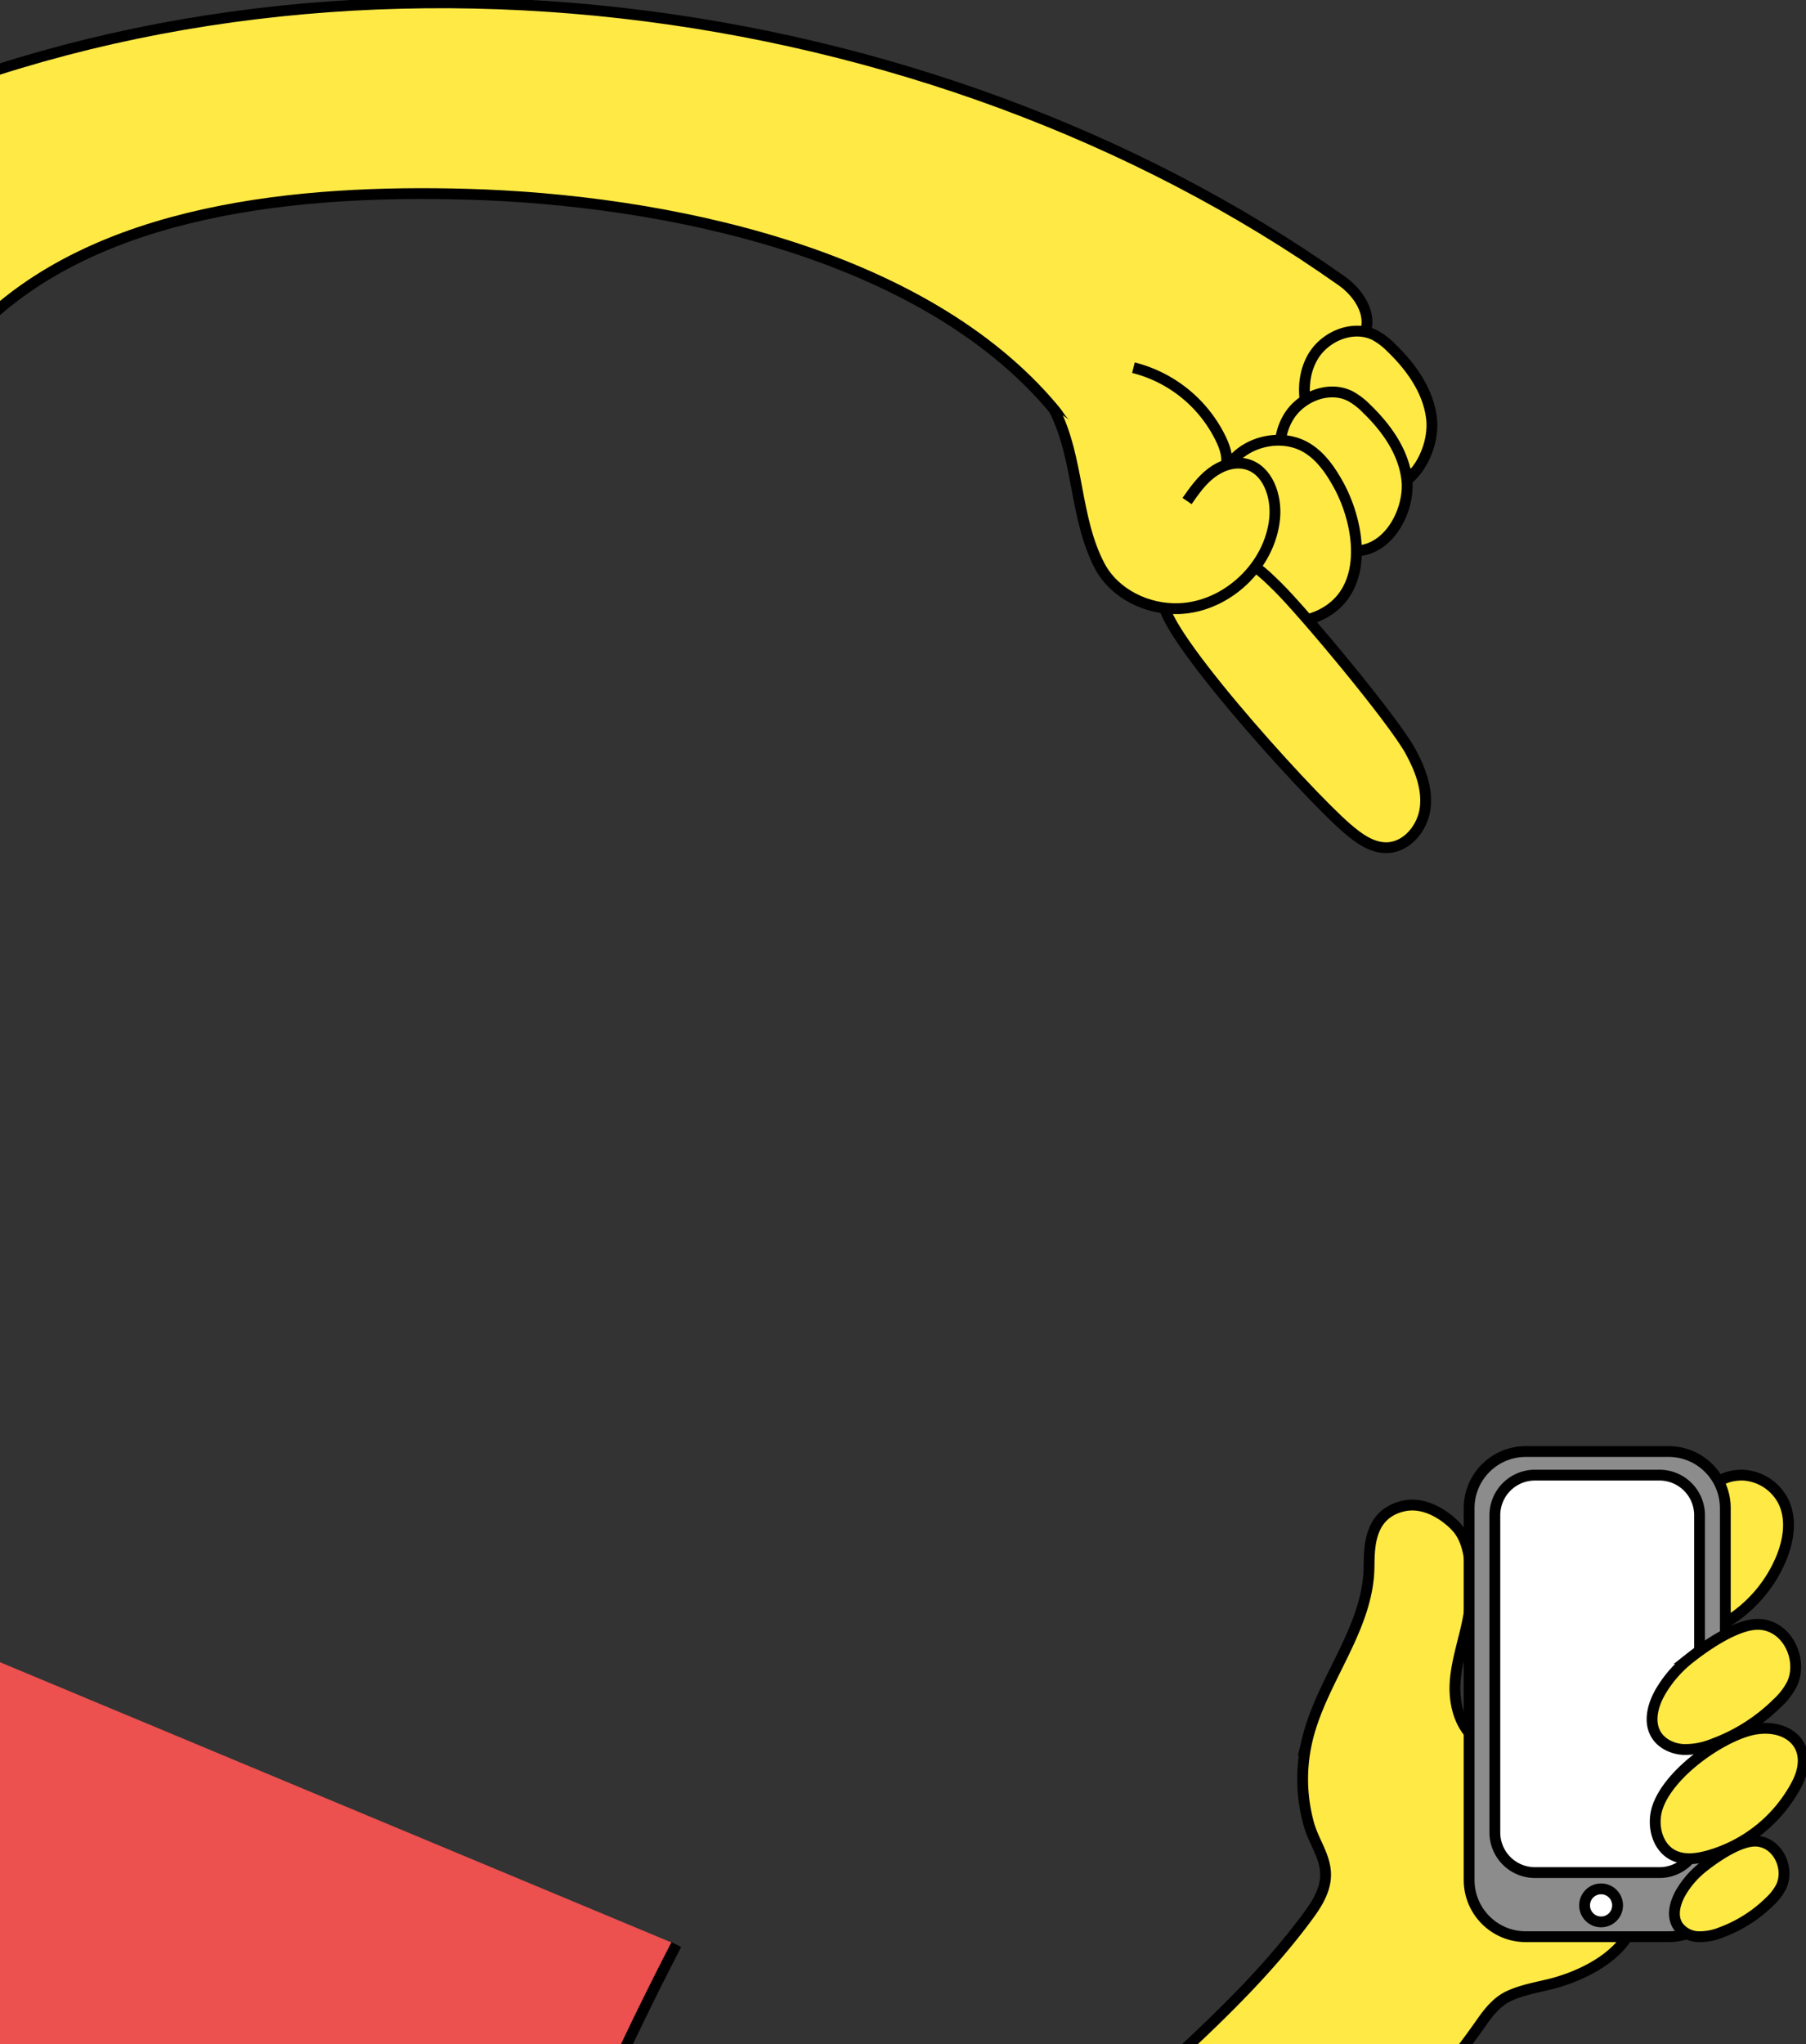 <svg width="334" height="378" fill="none" xmlns="http://www.w3.org/2000/svg"><rect width="100%" height="100%" fill="#333333" stroke="none"/><g clip-path="url(#clip0)"><path d="M125.088 359.562a594.297 594.297 0 0 0-27.507 61.408c-.866 2.278-1.821 4.671-3.788 6.119-1.557 1.126-3.54 1.479-5.45 1.671-10.245 1.038-20.5-1.411-30.444-4.09-40.103-10.8-79.096-25.321-118.015-39.827-.919-.343-1.941-.779-2.305-1.692a3.557 3.557 0 0 1 .099-2.175 292.285 292.285 0 0 1 37.056-84.161" fill="#EC504F"/><path d="M125.088 359.562a594.297 594.297 0 0 0-27.507 61.408c-.866 2.278-1.821 4.671-3.788 6.119-1.557 1.126-3.54 1.479-5.45 1.671-10.245 1.038-20.5-1.411-30.444-4.09-40.103-10.8-79.096-25.321-118.015-39.827-.919-.343-1.941-.779-2.305-1.692a3.557 3.557 0 0 1 .099-2.175 292.285 292.285 0 0 1 37.056-84.161" stroke="#000" stroke-width="2"/><path d="M322.286 272.76a8.911 8.911 0 0 1 7.562 4.941c1.557 3.269.934 7.193-.462 10.535a25.123 25.123 0 0 1-9.628 11.418c-.82.519-1.899.991-2.709.457-.69-.457-.804-1.401-.856-2.227-.452-7.541-5.828-25.124 6.093-25.124z" fill="#FFE945" stroke="#000" stroke-width="2"/><path d="M221.866 431.018c20.594-23.552 36.05-34.207 52.009-56.887 1.443-2.076 2.995-4.054 5.278-5.092 2.284-1.038 4.78-1.495 7.22-2.076 5.262-1.251 11.687-4.266 14.532-8.823l-27.346-36.086c-3.504-2.263-4.734-6.902-4.443-11.065.291-4.162 1.785-8.138 2.501-12.248.574-3.311.642-6.69.203-10.022-.291-2.206-.856-4.479-2.31-6.166-1.453-1.687-5.579-5.096-10.011-4.063-6.628 1.557-6.228 8.226-6.316 11.552-.291 11.232-8.72 20.584-11.377 31.498a31.192 31.192 0 0 0 .26 15.819c1.126 3.924 3.96 6.939 2.823 11.335-.586 2.289-1.988 4.267-3.399 6.156-13.775 18.445-32.36 31.695-47.748 48.516" fill="#FFE945"/><path d="M221.866 431.018c20.594-23.552 36.05-34.207 52.009-56.887 1.443-2.076 2.995-4.054 5.278-5.092 2.284-1.038 4.78-1.495 7.22-2.076 5.262-1.251 11.687-4.266 14.532-8.823l-27.346-36.086c-3.504-2.263-4.734-6.902-4.443-11.065.291-4.162 1.785-8.138 2.501-12.248.574-3.311.642-6.69.203-10.022-.291-2.206-.856-4.479-2.31-6.166-1.453-1.687-5.579-5.096-10.011-4.063-6.628 1.557-6.228 8.226-6.316 11.552-.291 11.232-8.72 20.584-11.377 31.498a31.192 31.192 0 0 0 .26 15.819c1.126 3.924 3.96 6.939 2.823 11.335-.586 2.289-1.988 4.267-3.399 6.156-13.775 18.445-32.36 31.695-47.748 48.516" stroke="#000" stroke-width="2"/><path d="M308.611 358.114h-26.443c-5.782 0-10.469-4.687-10.469-10.468v-68.778c0-5.781 4.687-10.468 10.469-10.468h26.443c5.781 0 10.468 4.687 10.468 10.468v68.778c0 5.781-4.687 10.468-10.468 10.468z" fill="#8C8C8C" stroke="#000" stroke-width="2" stroke-linecap="round"/><path d="M306.897 346.26h-23.022a7.417 7.417 0 0 1-7.417-7.416v-58.662a7.417 7.417 0 0 1 7.417-7.417h23.022a7.417 7.417 0 0 1 7.417 7.417v58.662a7.416 7.416 0 0 1-7.417 7.416zm-10.793 9.114a3.051 3.051 0 1 1-.001-6.103 3.051 3.051 0 0 1 .001 6.103z" fill="#fff" stroke="#000" stroke-width="2" stroke-linecap="round"/><path d="M312.411 306.687a22.074 22.074 0 0 0-5.128 5.802c-1.557 2.523-2.522 5.855-.944 8.351 1.038 1.625 2.968 2.512 4.883 2.652 1.93.06 3.85-.294 5.631-1.038a33.11 33.11 0 0 0 11.885-7.582 12.573 12.573 0 0 0 2.668-3.472c2.019-4.287-.586-10.432-5.621-11.008-4.115-.478-10.26 3.83-13.374 6.295zm2.505 38.582a16.891 16.891 0 0 0-3.913 4.427c-1.178 1.926-1.925 4.469-.721 6.374a4.801 4.801 0 0 0 3.726 2.039 10.475 10.475 0 0 0 4.297-.789 25.314 25.314 0 0 0 9.072-5.787 9.768 9.768 0 0 0 2.025-2.662c1.557-3.275-.447-7.961-4.293-8.403-3.129-.368-7.816 2.922-10.193 4.801z" fill="#FFE945" stroke="#000" stroke-width="2"/><path d="M306.54 334.204c-1.079 3.228-.104 7.365 2.948 8.859 1.957.966 4.292.675 6.394.094a26.643 26.643 0 0 0 16.416-13.266c3.893-7.515-2.45-12.061-9.586-9.669-5.781 1.895-14.189 8.04-16.172 13.982z" fill="#FFE945" stroke="#000" stroke-width="2"/><path d="M196.222 77.456c4.806 5.387 9.067 11.386 14.838 15.725 5.771 4.34 13.645 6.81 20.298 3.986 3.114-1.318 5.657-3.633 7.915-6.155 7.448-8.263 9.129-19.079 13.162-29.443 1.37-3.524-1.178-7.427-4.266-9.607C171.637-2.128 60.592-16.25-25.531 22.5c-9.575 4.308-22.835 11.574-22.508 23.817.3 11.418 13.572 2.916 22.317 4.38 18.004 3.026 8.449 23.661 21.154 10.525C17.567 38.308 55.984 35.064 86.32 35.915c36.112 1.007 84.233 10.582 108.59 39.745 6.617 7.92 3.778 20.044 8.434 28.924 2.735 5.216 8.854 8.179 14.734 7.94 8.823-.353 16.821-7.914 17.646-16.722.384-4.074-1.261-8.947-5.221-9.99-2.227-.592-4.64.233-6.467 1.634-1.827 1.402-3.186 3.317-4.5 5.19" fill="#FFE945"/><path d="M196.222 77.456c4.806 5.387 9.067 11.386 14.838 15.725 5.771 4.34 13.645 6.81 20.298 3.986 3.114-1.318 5.657-3.633 7.915-6.155 7.448-8.263 9.129-19.079 13.162-29.443 1.37-3.524-1.178-7.427-4.266-9.607C171.637-2.128 60.592-16.25-25.531 22.5c-9.575 4.308-22.835 11.574-22.508 23.817.3 11.418 13.572 2.916 22.317 4.38 18.004 3.026 8.449 23.661 21.154 10.525C17.567 38.308 55.984 35.064 86.32 35.915c36.112 1.007 84.233 10.582 108.59 39.745 6.617 7.92 3.778 20.044 8.434 28.924 2.735 5.216 8.854 8.179 14.734 7.94 8.823-.353 16.821-7.914 17.646-16.722.384-4.074-1.261-8.947-5.221-9.99-2.227-.592-4.64.233-6.467 1.634-1.827 1.402-3.186 3.317-4.5 5.19" stroke="#000" stroke-width="2"/><path d="M264.756 77.44c-.576-5.101-3.753-9.57-7.453-13.135a12.92 12.92 0 0 0-2.984-2.294c-3.976-2.035-9.228.093-11.496 3.939-2.268 3.846-1.925 8.823-.067 12.881 2.05 4.48 7.385 12.212 13.021 11.76 6.026-.477 9.571-7.872 8.979-13.15z" fill="#FFE945" stroke="#000" stroke-width="2"/><path d="M260.178 88.692c-.576-5.107-3.758-9.57-7.453-13.136a12.75 12.75 0 0 0-2.984-2.294c-3.976-2.035-9.233.093-11.496 3.94-2.263 3.845-1.925 8.822-.067 12.88 2.05 4.48 7.385 12.207 13.016 11.761 6.026-.477 9.576-7.878 8.984-13.151z" fill="#FFE945" stroke="#000" stroke-width="2"/><path d="M247.571 89.704c-1.448-2.647-3.218-5.242-5.787-6.835-4.853-3.005-12.036-1.2-14.89 3.742-2.403 4.152-1.744 9.393-.493 14.039 1.868 6.939 8.553 16.966 17.184 13.333 9.908-4.173 8.076-16.81 3.986-24.28z" fill="#FFE945" stroke="#000" stroke-width="2"/><path d="M249.098 153.151c2.138 1.843 4.624 3.68 7.442 3.597 3.695-.109 6.591-3.685 7.038-7.354.446-3.67-.992-7.308-2.772-10.551-3.218-5.85-19.722-25.603-24.481-30.289-5.657-5.569-9.124-8.901-20.843 1.993-3.55 3.301 25.919 35.982 33.616 42.604z" fill="#FFE945" stroke="#000" stroke-width="2"/><path d="M219.551 92.652c1.313-1.89 2.668-3.81 4.5-5.19 1.832-1.38 4.24-2.227 6.466-1.635 3.96 1.038 5.606 5.916 5.222 9.99-.836 8.823-8.823 16.37-17.646 16.723-5.881.238-12-2.725-14.735-7.941-4.671-8.88-3.752-19.722-8.433-28.924" fill="#FFE945"/><path d="M219.551 92.652c1.313-1.89 2.668-3.81 4.5-5.19 1.832-1.38 4.24-2.227 6.466-1.635 3.96 1.038 5.606 5.916 5.222 9.99-.836 8.823-8.823 16.37-17.646 16.723-5.881.238-12-2.725-14.735-7.941-4.671-8.88-3.752-19.722-8.433-28.924" stroke="#000" stroke-width="2"/><path d="M226.817 85.894c.238-1.588-.307-3.186-.986-4.64a24.647 24.647 0 0 0-16.214-13.265" fill="#FFE945"/><path d="M226.817 85.894c.238-1.588-.307-3.186-.986-4.64a24.647 24.647 0 0 0-16.214-13.265" stroke="#000" stroke-width="2"/></g><defs><clipPath id="clip0"><path fill="#fff" transform="matrix(-1 0 0 1 334 0)" d="M0 0H334V378H0z"/></clipPath></defs></svg>
